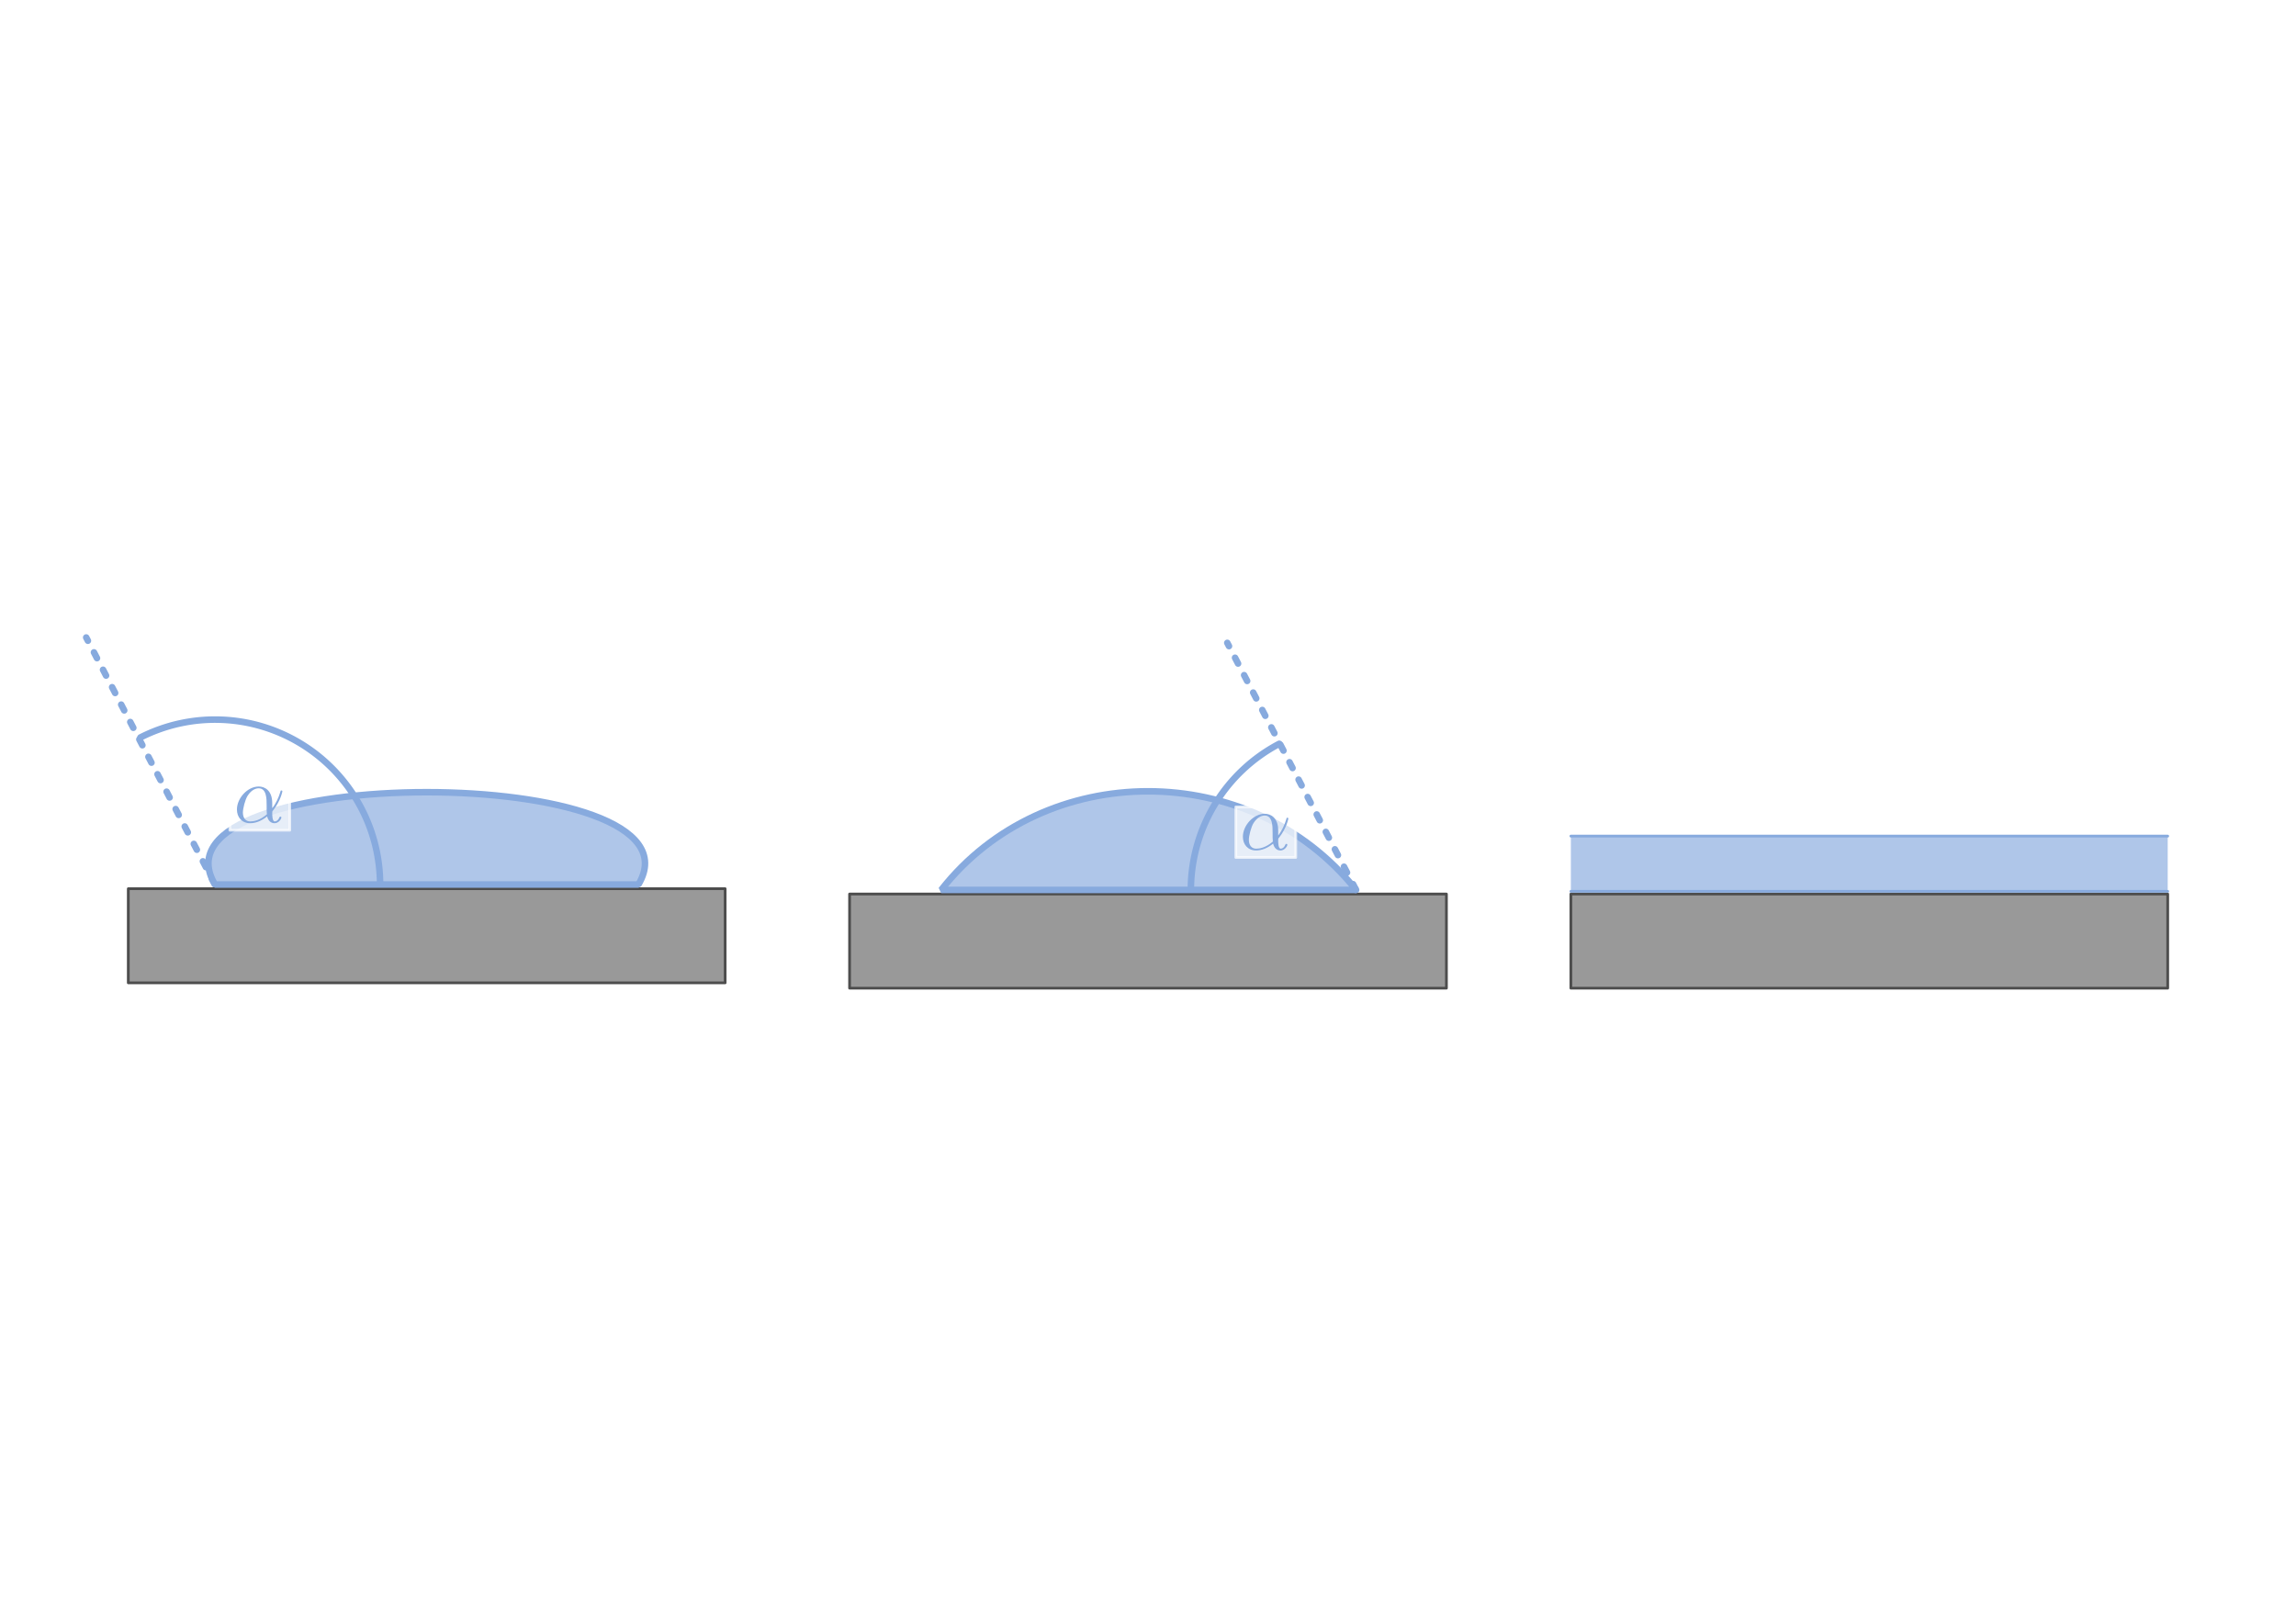 <svg xmlns:ns0="http://www.iki.fi/pav/software/textext/" xmlns="http://www.w3.org/2000/svg" xmlns:xlink="http://www.w3.org/1999/xlink" width="1122.52" height="793.701"><title>Benetzbarkeit</title><defs><pattern patternTransform="translate(.25)" id="b" xlink:href="#a"/><pattern patternUnits="userSpaceOnUse" width="30.066" height="5.181" id="a"><path d="M7.597.061C5.079-.187 2.656.302-.01 1.788v1.273c2.783-1.63 5.183-2.009 7.482-1.781 2.298.228 4.497 1.081 6.781 1.938 4.567 1.713 9.551 3.458 15.813-.157l-.004-1.273c-6.44 3.709-10.816 1.982-15.371.273-2.278-.854-4.576-1.75-7.094-2z"/></pattern><linearGradient id="c"><stop offset="0" stop-color="#0e0e0e" stop-opacity=".746"/><stop offset="1" stop-color="#fff"/></linearGradient><linearGradient id="d"><stop offset="0" stop-color="#ebebeb"/><stop offset="1" stop-color="#fff" stop-opacity="0"/></linearGradient><linearGradient id="e"><stop offset="0" stop-opacity="0"/><stop offset="1" stop-color="#fff"/></linearGradient><linearGradient id="f"><stop offset="0" stop-color="#1a1a1a" stop-opacity=".828"/><stop offset="1" stop-color="#fff"/></linearGradient><linearGradient id="g"><stop offset="0" stop-color="#fff"/><stop offset="1" stop-color="#fff" stop-opacity="0"/></linearGradient><linearGradient id="h"><stop offset="0" stop-opacity="0"/><stop offset="1" stop-color="#fff"/></linearGradient></defs><path style="marker:none" color="#000" overflow="visible" fill="#fff" stroke="#fff" stroke-width="3.625" stroke-linecap="round" stroke-linejoin="bevel" d="M13.974 284.841h1094.571v208.487H13.974z"/><path d="M105.115 432.384l-62.968-120.77" fill="#3771c8" stroke="#87aade" stroke-width="3.2" stroke-linecap="round" stroke-dasharray="3.2,6.4"/><g ns0:text="$\\vec{F}$" ns0:preamble="/home/waldgeist/data/sphinx/inkscape-preamble.tex" fill="#d40000"><use height="1052.362" width="744.094" xlink:href="#textext-ecb1a24e-1" x="224.901" y="132.246" transform="matrix(3.725 0 0 3.725 -69.408 -167.06)"/><use height="1052.362" width="744.094" xlink:href="#textext-ecb1a24e-2" x="223.432" y="134.765" transform="matrix(3.725 0 0 3.725 -69.408 -167.06)"/></g><path fill="#999" stroke="#4d4d4d" stroke-width="1.333" stroke-linecap="round" stroke-linejoin="round" d="M62.72 434.411h291.801v46.025H62.72zM415.36 437.015h291.801v46.025H415.36zM768 437.015h291.801v46.025H768z"/><path d="M312.124 432.384c36.013-60.195-243.021-60.195-207.009 0zM662.994 435.015H460.162c50.366-64.278 151.615-64.278 202.832 0z" style="marker:none" color="#000" overflow="visible" fill="#afc6e9" stroke="#87aade" stroke-width="3.2" stroke-linecap="square" stroke-linejoin="bevel"/><path d="M-683.576-111.986A80.713 80.672 0 0 1-706.7-37.121a80.713 80.672 0 0 1-75.812 19.933" style="marker:none" transform="rotate(-104.992 -126.175 -164.41) skewX(.017)" color="#000" overflow="visible" fill="none" stroke="#87aade" stroke-width="3.2" stroke-linecap="round"/><g fill="#afc6e9"><path d="M768 408.708h291.8v26.997H768"/><path d="M768 408.708h291.8m0 26.997H768" stroke="#87aade" stroke-width="1.333" stroke-linecap="round" stroke-linejoin="round"/></g><path d="M662.994 435.015l-62.968-120.77" fill="#3771c8" stroke="#87aade" stroke-width="3.2" stroke-linecap="round" stroke-dasharray="3.2,6.4"/><path transform="matrix(.259 -.966 -.966 -.259 0 -328.819)" style="marker:none" d="M-506.762-783.314a80.713 80.672 0 0 1-79.28 23.467" color="#000" overflow="visible" fill="none" stroke="#87aade" stroke-width="3.2" stroke-linecap="round"/><path opacity=".7" fill="#fff" stroke="#fff" stroke-width="1.333" stroke-linecap="round" stroke-linejoin="round" d="M112.382 381.111h29.29v24.734h-29.29z"/><g transform="matrix(3.725 0 0 3.725 -718.063 -100.031)" ns0:preamble="/home/waldgeist/data/sphinx/inkscape-preamble.tex" ns0:text="$\\alpha$" fill="#87aade"><defs><symbol id="i" overflow="visible"><path d="M5.067-2.517C5.067-4.183 4.083-4.7 3.3-4.7 1.833-4.7.433-3.183.433-1.683c0 1 .634 1.8 1.734 1.8.666 0 1.433-.25 2.233-.9.133.566.483.9.967.9.566 0 .9-.584.9-.75 0-.084-.067-.117-.134-.117-.066 0-.1.033-.133.117-.2.516-.583.516-.6.516-.333 0-.333-.833-.333-1.083 0-.217 0-.25.116-.367 1-1.266 1.217-2.5 1.217-2.5 0-.033-.017-.116-.133-.116-.1 0-.1.033-.15.233-.2.667-.55 1.467-1.05 2.1zm-.7 1.467c-.95.817-1.767.933-2.184.933-.633 0-.966-.483-.966-1.166 0-.517.283-1.667.616-2.2.5-.784 1.084-.984 1.45-.984 1.05 0 1.05 1.4 1.05 2.217 0 .4 0 1.017.034 1.2zm0 0" stroke-width="1.067"/></symbol></defs><use y="134.765" x="223.432" xlink:href="#i" width="1052.362" height="744.094"/></g><path opacity=".7" fill="#fff" stroke="#fff" stroke-width="1.333" stroke-linecap="round" stroke-linejoin="round" d="M604.198 394.435h29.29v24.734h-29.29z"/><use height="744.094" width="1052.362" xlink:href="#i" x="223.432" y="134.765" transform="matrix(3.725 0 0 3.725 -226.247 -86.707)" ns0:text="$\\alpha$" ns0:preamble="/home/waldgeist/data/sphinx/inkscape-preamble.tex" fill="#87aade"/></svg>
